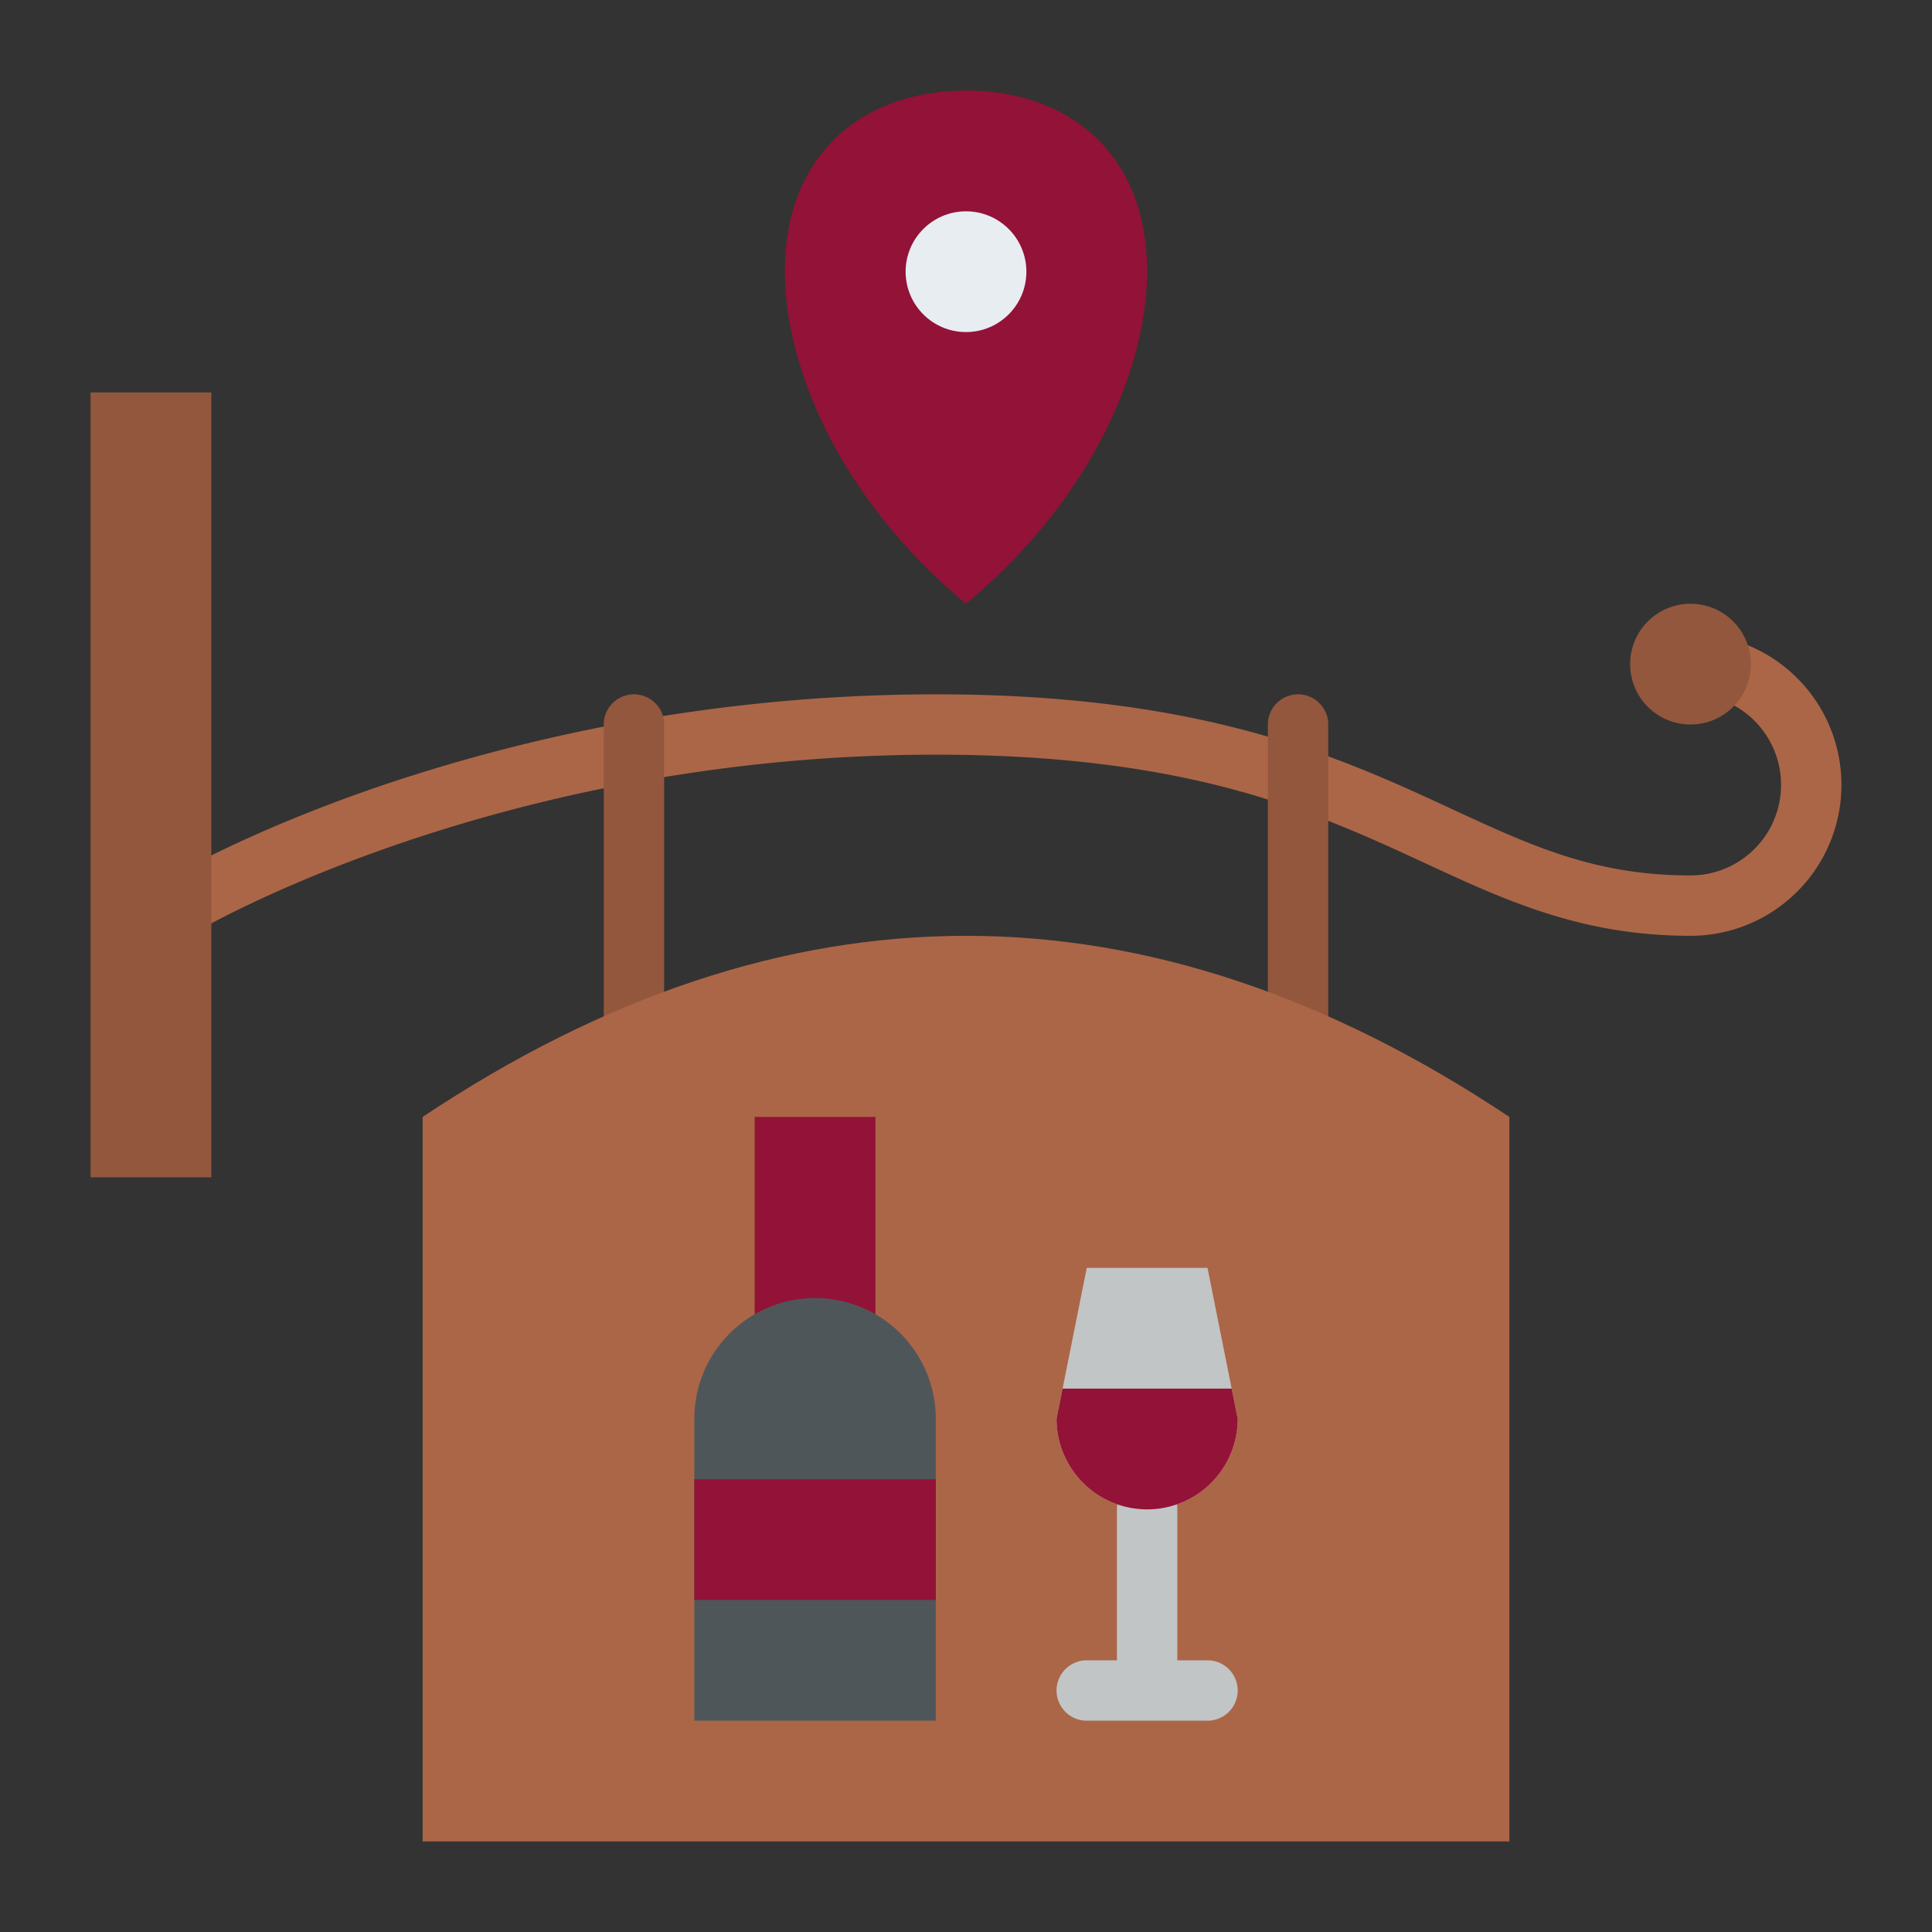 <svg id="Flat" xmlns="http://www.w3.org/2000/svg" viewBox="0 0 512 512"><rect x="0" y="0" width="512" height="512" fill="#333333" stroke="none"/><path d="M448,248c-28.774,0-48.885-9.314-70.175-19.175C348.653,215.314,315.59,200,248,200c-116.16,0-195.1,46.4-195.89,46.863a8,8,0,0,1-8.226-13.723c.846-.508,21.131-12.574,56.521-24.707A460.242,460.242,0,0,1,248,184c71.115,0,107.4,16.8,136.55,30.307C405.893,224.192,422.751,232,448,232a24,24,0,0,0,0-48,8,8,0,0,1,0-16,40,40,0,0,1,0,80Z" style="fill:#ab6647"/><circle cx="448" cy="176" r="16" style="fill:#93573d"/><path d="M168,296a8,8,0,0,1-8-8V192a8,8,0,0,1,16,0v96A8,8,0,0,1,168,296Z" style="fill:#93573d"/><path d="M344,296a8,8,0,0,1-8-8V192a8,8,0,0,1,16,0v96A8,8,0,0,1,344,296Z" style="fill:#93573d"/><path d="M400,488H112V296q144-96,288,0Z" style="fill:#ab6647"/><rect x="200" y="296" width="32" height="56" style="fill:#931237"/><path d="M248,456H184V376a32,32,0,0,1,32-32h0a32,32,0,0,1,32,32Z" style="fill:#4f5659"/><rect x="184" y="392" width="64" height="32" style="fill:#931237"/><path d="M320,440h-8V400a8,8,0,0,0-16,0v40h-8a8,8,0,0,0,0,16h32a8,8,0,0,0,0-16Z" style="fill:#c2c5c6"/><path d="M304,72c0-32-21.49-48-48-48s-48,16-48,48c0,24,13.329,59.107,48,88C290.671,131.107,304,96,304,72Z" style="fill:#931237"/><circle cx="256" cy="72" r="16" style="fill:#e8edf1"/><rect x="24" y="104" width="32" height="208" style="fill:#93573d"/><path d="M328,376a24,24,0,0,1-48,0l8-40h32Z" style="fill:#c2c5c6"/><polygon points="326.4 368 281.6 368 288 336 320 336 326.4 368" style="fill:none"/><path d="M328,376a24,24,0,0,1-48,0l1.6-8h44.8Z" style="fill:#931237"/></svg>
